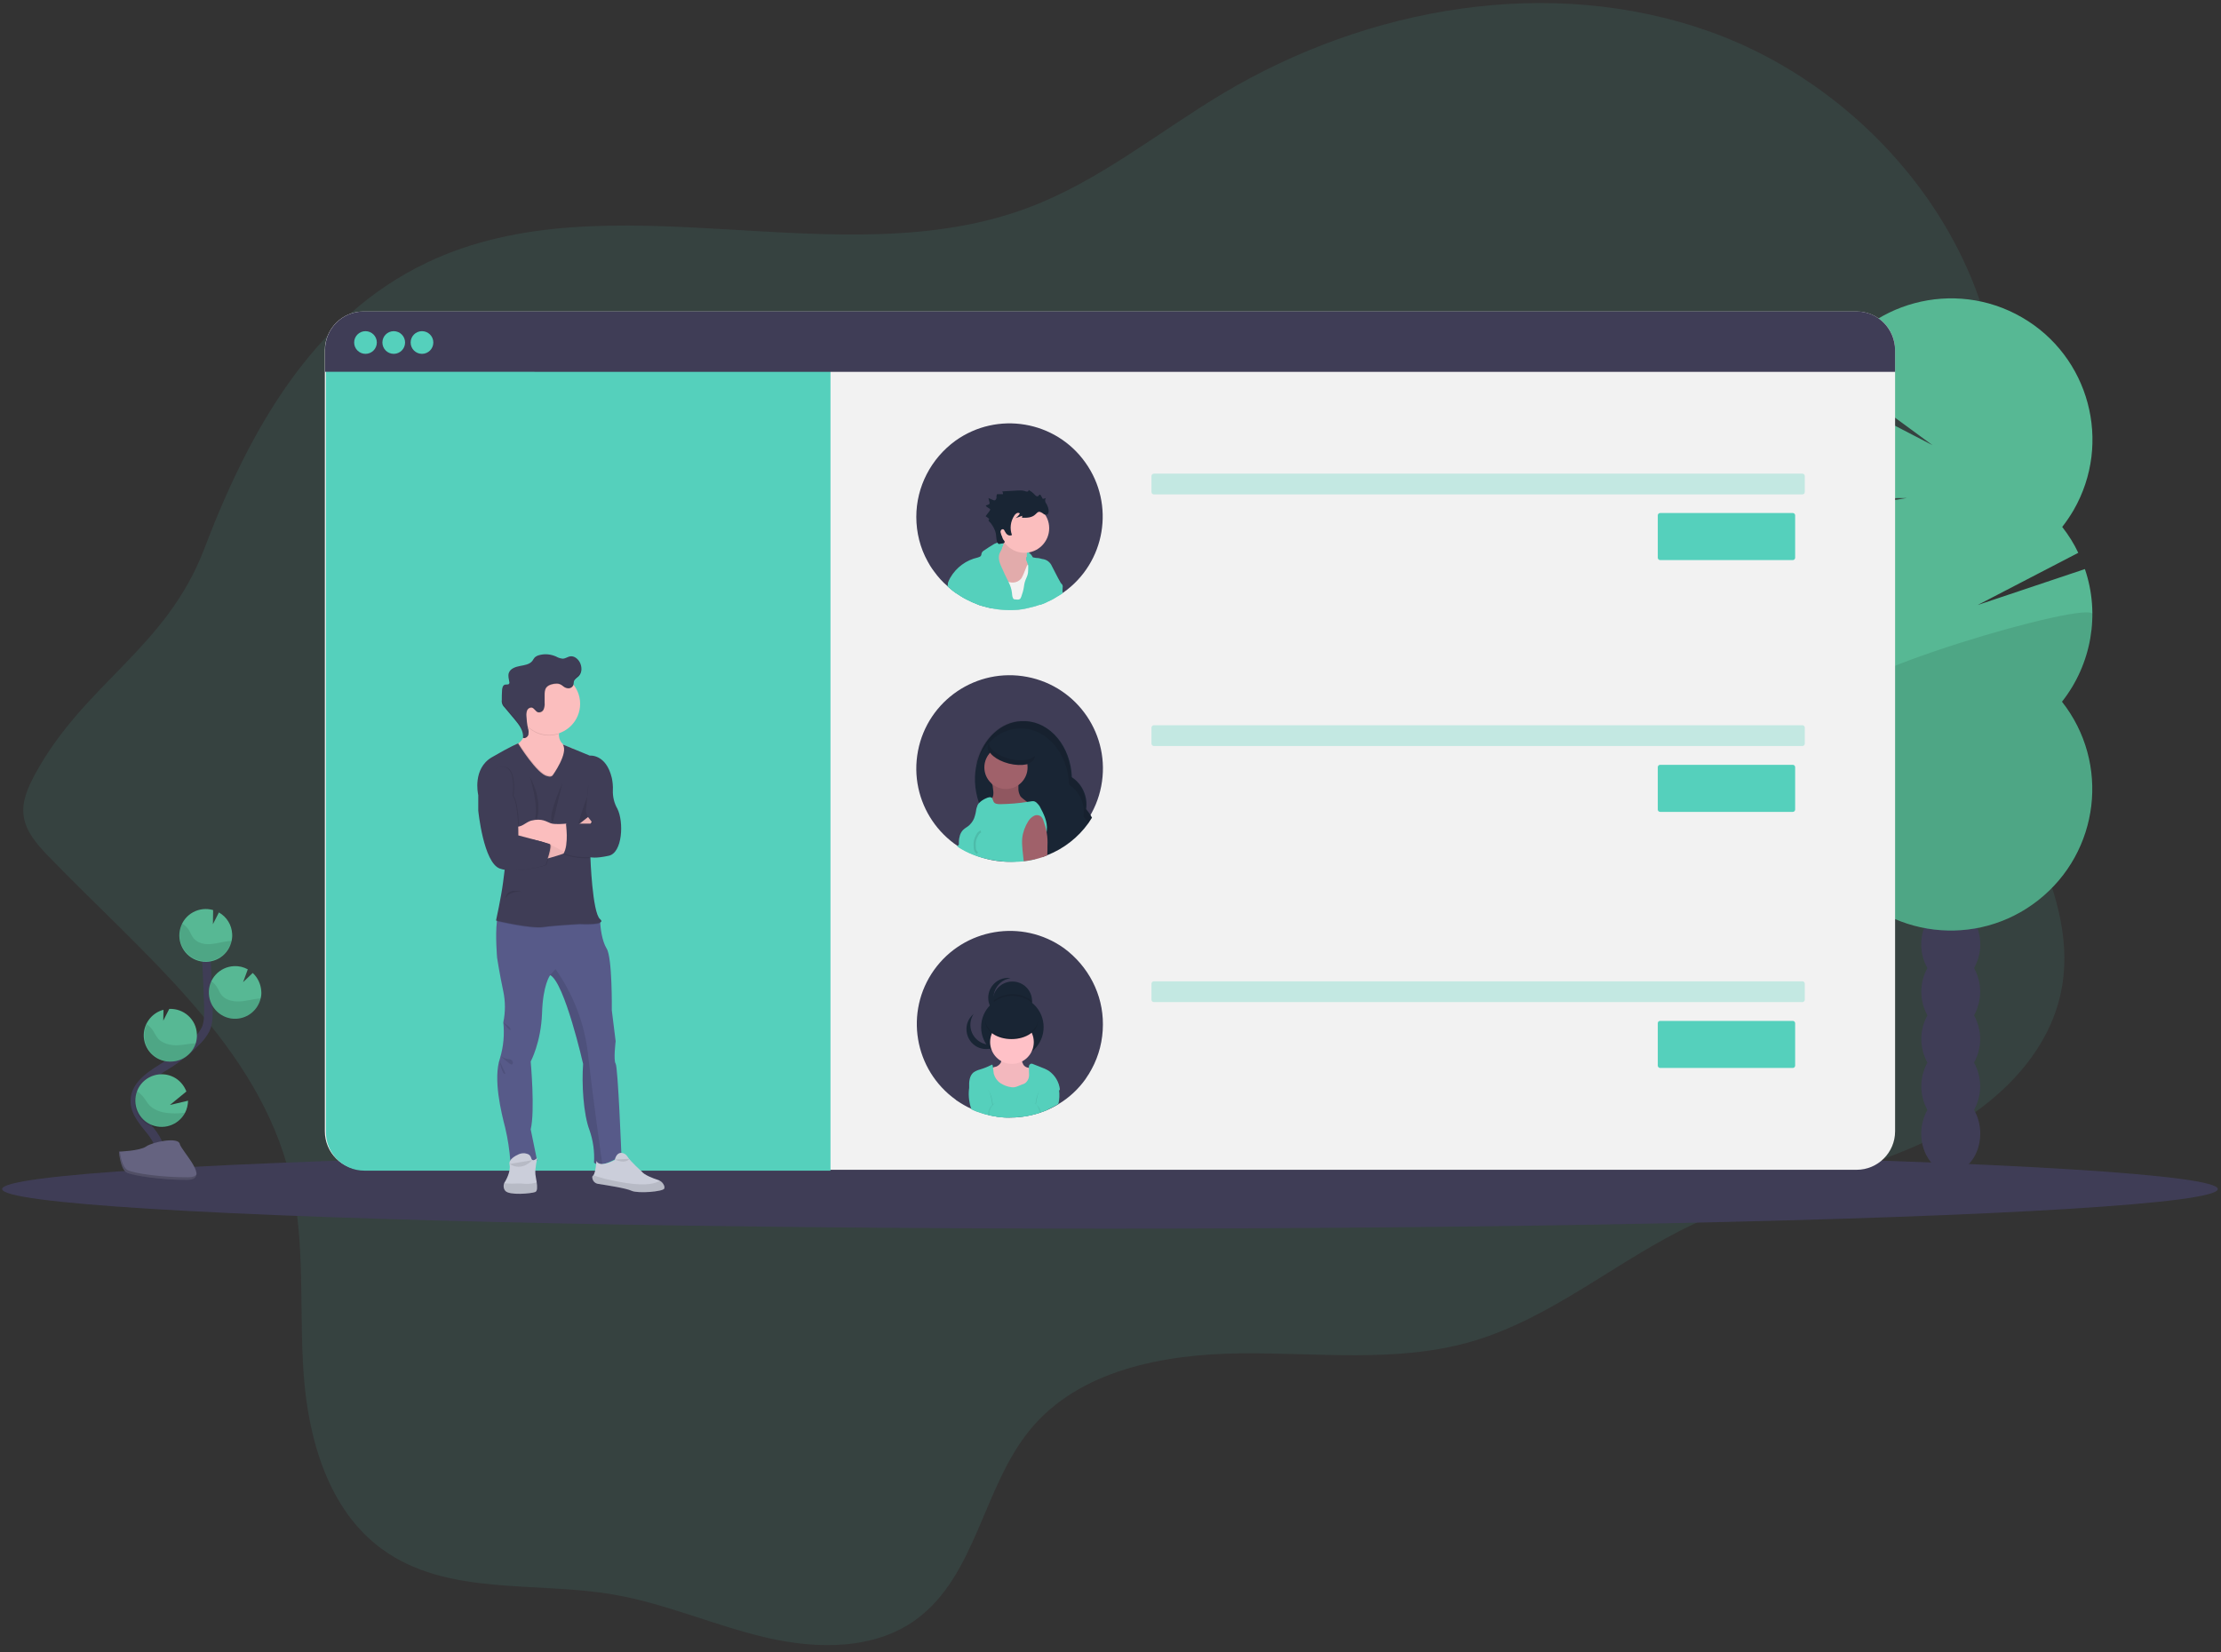 <?xml version="1.0" encoding="utf-8"?>
<!-- Generator: Adobe Illustrator 23.0.6, SVG Export Plug-In . SVG Version: 6.00 Build 0)  -->
<svg version="1.1" id="b9c085e1-b209-40d5-b9c5-2decca8817ec"
	 xmlns="http://www.w3.org/2000/svg" xmlns:xlink="http://www.w3.org/1999/xlink" x="0px" y="0px" viewBox="0 0 1037.9 772.3"
	 style="enable-background:new 0 0 1037.9 772.3;" xml:space="preserve">
<rect x="0" y="0" width="1037.9" height="772.3" fill="#333333" stroke="none"/>
<style type="text/css">
	.st0{opacity:0.1;fill:#55D0BC;enable-background:new    ;}
	.st1{fill:#3F3D56;}
	.st2{fill:#57B894;}
	.st3{opacity:0.1;enable-background:new    ;}
	.st4{fill:#F2F2F2;}
	.st5{fill:#55D0BC;}
	.st6{fill:none;stroke:#F2F2F2;stroke-width:2;stroke-miterlimit:10;}
	.st7{opacity:0.3;fill:#55D0BC;enable-background:new    ;}
	.st8{fill:#192534;}
	.st9{fill:#A0616A;}
	.st10{opacity:0.1;fill:none;stroke:#000000;stroke-miterlimit:10;enable-background:new    ;}
	.st11{fill:#FFC1C7;}
	.st12{opacity:5.000000e-02;enable-background:new    ;}
	.st13{fill:#FBBEBE;}
	.st14{fill:url(#SVGID_1_);}
	.st15{fill:#575A89;}
	.st16{fill:#CBCEDA;}
	.st17{opacity:0.1;}
	.st18{fill:none;stroke:#3F3D56;stroke-width:4;stroke-miterlimit:10;}
	.st19{fill:#656380;}
	.st20{opacity:0.2;enable-background:new    ;}
</style>
<path class="st0" d="M16.2,362.2c-3.2,6-6.2,12.7-5.1,19.5c1.1,7.2,6.3,13.1,11.4,18.4c44.2,45.8,98.5,88.8,113.2,150.5
	c7.2,29.9,4,61,6.2,91.7c2.2,30.6,11.6,63.5,36.5,81.7c30.4,22.3,71.8,15,108.6,21.4c24.1,4.2,46.9,14.4,70.8,20
	c23.9,5.6,50.7,5.9,70.3-8.4c28.2-20.5,31.2-62.1,53.5-89c22.8-27.5,61.9-35,97.9-35.4c36-0.4,72.9,4.5,107.4-5.3
	c38.1-10.8,68.8-38.3,104.5-55.1c32.6-15.3,68.8-21.5,101.9-35.7s64.5-40.1,70.4-75.8c7.6-46.7-29.8-89.1-38.5-135.9
	c-8.1-43.5,9.2-87.1,9.1-131.1c-0.2-79.3-60.6-152.4-135.5-179S639.1,3.4,571.8,43.5c-30.3,18.1-58.1,41.1-91.1,53.5
	c-88.5,33.4-195.6-14.8-280.9,25.6c-54.3,25.7-83.7,79.8-104.3,133.8C77.7,303.3,39.4,319.3,16.2,362.2z"/>
<title>online friends</title>
<ellipse class="st1" cx="518.7" cy="555.8" rx="517.7" ry="18.5"/>
<path class="st1" d="M922.5,452.5c1.9-3.4,2.9-7.2,2.9-11c0-10-6.2-18.1-13.8-18.1s-13.8,8.1-13.8,18.1c0,3.9,1,7.7,2.9,11
	c-3.8,6.9-3.8,15.2,0,22.1c-3.8,6.9-3.8,15.2,0,22.1c-3.8,6.9-3.8,15.2,0,22.1c-1.9,3.4-2.9,7.2-2.9,11c0,10,6.2,18.1,13.8,18.1
	s13.8-8.1,13.8-18.1c0-3.9-1-7.7-2.9-11c3.8-6.9,3.8-15.2,0-22.1c3.8-6.9,3.8-15.2,0-22.1C926.3,467.7,926.3,459.3,922.5,452.5z"/>
<ellipse class="st1" cx="911.5" cy="419.4" rx="13.8" ry="18.1"/>
<ellipse class="st1" cx="911.5" cy="397.3" rx="13.8" ry="18.1"/>
<path class="st2" d="M859.9,246.3c-1.9-2.4-3.6-4.9-5.1-7.6l36.2-5.9l-39.2,0.3c-7.6-16.5-8.1-35.5-1.3-52.3l52.6,27.3l-48.5-35.6
	c18.2-31.6,58.6-42.4,90.2-24.2s42.4,58.6,24.2,90.2c-1.6,2.7-3.4,5.4-5.3,7.8c2.9,3.7,5.5,7.8,7.5,12.1l-47,24.4l50.1-16.8
	c7.2,21.1,3.1,44.5-10.7,62c22.6,28.7,17.6,70.2-11.1,92.8c-28.7,22.6-70.2,17.6-92.8-11.1c-18.9-24-18.9-57.7,0-81.7
	C841.1,304,841.1,270.3,859.9,246.3L859.9,246.3z"/>
<path class="st3" d="M977.9,287.2c0,14.8-5,29.2-14.1,40.8c22.6,28.7,17.6,70.2-11.1,92.8c-28.7,22.6-70.2,17.6-92.8-11.1
	c-18.9-24-18.9-57.7,0-81.7C851.1,316.8,977.9,279.8,977.9,287.2z"/>
<path class="st4" d="M169.8,145.6h697.8c9.9,0,18,8,18,18v365.2c0,9.9-8,18-18,18H169.8c-9.9,0-18-8-18-18V163.6
	C151.9,153.6,159.9,145.6,169.8,145.6z"/>
<path class="st5" d="M152.3,165.4h235.8l0,0v381.8l0,0H170.3c-9.9,0-18-8-18-18l0,0V165.4L152.3,165.4z"/>
<path class="st1" d="M885.6,163.6v10.2H151.9v-10.2c0-9.9,8-18,18-18c0,0,0,0,0,0h697.8C877.5,145.6,885.5,153.6,885.6,163.6
	C885.6,163.6,885.6,163.6,885.6,163.6z"/>
<circle class="st5" cx="170.8" cy="160.1" r="5.3"/>
<circle class="st5" cx="184" cy="160.1" r="5.3"/>
<circle class="st5" cx="197.2" cy="160.1" r="5.3"/>
<path class="st6" d="M296.6,338.7"/>
<path class="st6" d="M284.3,337.8"/>
<path class="st7" d="M539.2,221.4h303.1c0.6,0,1.1,0.5,1.1,1.1v7.5c0,0.6-0.5,1.1-1.1,1.1H539.2c-0.6,0-1.1-0.5-1.1-1.1v-7.5
	C538.1,221.9,538.6,221.4,539.2,221.4z"/>
<path class="st5" d="M775.8,239.8h62c0.6,0,1.1,0.5,1.1,1.1v19.8c0,0.6-0.5,1.1-1.1,1.1h-62c-0.6,0-1.1-0.5-1.1-1.1v-19.8
	C774.7,240.3,775.2,239.8,775.8,239.8z"/>
<path class="st7" d="M539.2,339h303.1c0.6,0,1.1,0.5,1.1,1.1v7.5c0,0.6-0.5,1.1-1.1,1.1H539.2c-0.6,0-1.1-0.5-1.1-1.1v-7.5
	C538.1,339.5,538.6,339,539.2,339z"/>
<path class="st5" d="M775.8,357.5h62c0.6,0,1.1,0.5,1.1,1.1v19.8c0,0.6-0.5,1.1-1.1,1.1h-62c-0.6,0-1.1-0.5-1.1-1.1v-19.8
	C774.7,358,775.2,357.5,775.8,357.5z"/>
<path class="st7" d="M539.2,458.7h303.1c0.6,0,1.1,0.5,1.1,1.1v7.5c0,0.6-0.5,1.1-1.1,1.1H539.2c-0.6,0-1.1-0.5-1.1-1.1v-7.5
	C538.1,459.2,538.6,458.7,539.2,458.7z"/>
<path class="st5" d="M775.8,477.2h62c0.6,0,1.1,0.5,1.1,1.1v19.8c0,0.6-0.5,1.1-1.1,1.1h-62c-0.6,0-1.1-0.5-1.1-1.1v-19.8
	C774.7,477.6,775.2,477.2,775.8,477.2z"/>
<ellipse transform="matrix(0.189 -0.982 0.982 0.189 29.802 754.625)" class="st1" cx="471.8" cy="359.3" rx="43.6" ry="43.6"/>
<path class="st8" d="M510.3,382.2c0,0.1-0.1,0.2-0.2,0.3c-0.5,0.8-1,1.5-1.5,2.3c-4.8,6.7-11.5,11.9-19.1,14.9
	c-0.8,0.3-1.5,0.6-2.3,0.9c-0.7-0.6-1.4-1.2-2-1.9c-1.8-2.1-3-4.6-3.5-7.3c-1.2,0.2-2.3,0.3-3.5,0.3c-0.1,0-0.2,0-0.4,0
	c-9.1-0.2-16.8-6.8-20.3-16.3l-0.1-0.4c-2.1-6.2-2.4-12.8-0.7-19.1l0,0c0-0.2,0.1-0.4,0.2-0.6c3-10.2,10.8-17.7,20.2-18.2
	c0.3,0,0.6,0,0.9,0s0.5,0,0.7,0h0.4c11.8,0.4,21.3,11.9,21.8,26.2c4.9,3.2,7.5,9,6.7,14.9C508.5,379.3,509.5,380.7,510.3,382.2z"/>
<path class="st3" d="M510.1,382.5c-0.5,0.8-1,1.5-1.5,2.3c-0.6-1.1-1.4-2.2-2.3-3.1c0.1-0.7,0.2-1.5,0.2-2.2c0-5.1-2.6-9.9-6.9-12.7
	c-0.5-14.6-10.4-26.3-22.6-26.3c-8.7,0-16.2,5.9-20,14.6c-0.1,0.2-0.2,0.4-0.3,0.7l0,0c-0.3,0.8-0.6,1.5-0.9,2.3
	c0.3-1.6,0.7-3.2,1.3-4.7l0.1-0.1c3.4-9.3,11-16,19.8-16.4c0.3,0,0.6,0,0.9,0s0.5,0,0.7,0h0.4c11.7,0.7,21,12.1,21.4,26.2
	c4.9,3.2,7.6,9,6.7,14.9C508.4,379.4,509.4,380.9,510.1,382.5z"/>
<path class="st9" d="M464.2,370c0.1,0.9,0,1.8-0.3,2.6c-0.5,1.2-1.8,2.3-1.4,3.5c0.4,0.8,1.1,1.4,1.9,1.5c3.8,1.3,7.9,0.5,11.9,0.7
	c1.3,0.1,2.7,0.2,4,0.1c1.3,0,2.7-0.5,3.7-1.3c-2.1-1-4.1-2.2-5.9-3.7c-0.4-0.3-0.8-0.7-1.2-1.1c-0.7-1.2-1.1-2.6-1-4
	c0-1.4,0-2.8,0-4.2c-2.9,0-5.7,0-8.6,0c-0.9,0-3.7-0.2-4,0.8c-0.2,0.5,0.5,1.9,0.6,2.5C464,368.3,464.1,369.2,464.2,370z"/>
<path class="st3" d="M464.2,370c0.1,0.9,0,1.8-0.3,2.6c-0.5,1.2-1.8,2.3-1.4,3.5c0.4,0.8,1.1,1.4,1.9,1.5c3.8,1.3,7.9,0.5,11.9,0.7
	c1.3,0.1,2.7,0.2,4,0.1c1.3,0,2.7-0.5,3.7-1.3c-2.1-1-4.1-2.2-5.9-3.7c-0.4-0.3-0.8-0.7-1.2-1.1c-0.7-1.2-1.1-2.6-1-4
	c0-1.4,0-2.8,0-4.2c-2.9,0-5.7,0-8.6,0c-0.9,0-3.7-0.2-4,0.8c-0.2,0.5,0.5,1.9,0.6,2.5C464,368.3,464.1,369.2,464.2,370z"/>
<circle class="st9" cx="470.1" cy="358.7" r="10.1"/>
<path class="st5" d="M489.2,388c0,0.3-0.1,0.6-0.1,0.9c-0.3,1.6-0.8,3.2-1.4,4.8c-0.4,1.1-0.8,2.1-1.3,3.1c-0.4,0.7-0.9,1.3-1.3,2
	l-0.6,0.9c-0.4,0.6-0.7,1.3-0.9,2c-1.7,0.4-3.4,0.7-5.2,0.9c-1.7,0.2-3.4,0.3-5.1,0.3c-9.2,0-19.1-2.4-26.1-7.3c0,0,1-0.7,0.9-0.9
	c0-0.4,0-0.8,0-1.2c0-1,0.2-2.1,0.5-3.1c0.3-0.9,0.8-1.8,1.5-2.5c0.9-0.9,2.1-1.4,3-2.3c1.2-1.2,2.1-2.6,2.5-4.3l0,0
	c0.2-0.7,0.4-1.5,0.5-2.2c0.1-1,0.4-1.9,0.8-2.9c0.1-0.1,0.1-0.2,0.2-0.3c0.1-0.2,0.3-0.4,0.5-0.6c0.9-0.9,1.9-1.6,3.1-2.1
	c1-0.5,2.3-0.9,3-0.1v0.1c0.2,0.5,0.4,1,0.6,1.5c0.5,1.1,2,1.2,3.2,1.2c4.3-0.1,8.6-0.4,12.8-1.1l2.1-0.3c1.5-0.2,2.5,1.1,3.4,2.3
	C487.7,380.3,489.6,384.1,489.2,388z"/>
<path class="st10" d="M458.4,388.7c-0.9,0.2-1.5,1.2-1.9,2c-0.8,1.4-1.2,3.1-1,4.7c0,0.6,0,1.3,0.2,1.9c0.2,0.6,0.6,1.2,1.1,1.5"/>
<ellipse transform="matrix(0.248 -0.969 0.969 0.248 15.125 722.293)" class="st8" cx="472.6" cy="351.4" rx="5.6" ry="11.3"/>
<path class="st3" d="M471.8,354.7c-5.4-1.4-9.4-4.4-9.7-7.2c-0.2,0.3-0.4,0.7-0.5,1.1c-0.8,3,3.5,6.7,9.6,8.2s11.6,0.4,12.3-2.6
	c0.1-0.3,0.1-0.7,0.1-1C482,355.3,477.1,356,471.8,354.7z"/>
<path class="st9" d="M489.5,395.2c0,1.5,0,3.1-0.1,4.6c-0.8,0.3-1.5,0.6-2.3,0.9c-1.2,0.4-2.3,0.7-3.5,1c-1.7,0.4-3.4,0.7-5.2,0.9
	c-0.3-3.6-1-7.2-0.7-10.8l0,0c0.3-2.8,1.3-5.5,2.8-7.9c0.6-1,1.5-1.9,2.6-2.5c1.1-0.6,2.4-0.5,3.4,0.3c0.6,0.6,1,1.4,1.2,2.2
	c0.6,1.7,1.1,3.3,1.4,5.1c0,0.2,0.1,0.4,0.1,0.6C489.5,391.3,489.6,393.3,489.5,395.2z"/>
<path class="st1" d="M515.4,478.9c0,7.3-1.8,14.5-5.3,20.9c-0.4,0.7-0.8,1.4-1.2,2.1c0,0.1-0.1,0.2-0.2,0.3c-0.5,0.8-1,1.5-1.5,2.3
	c-3.3,4.6-7.6,8.6-12.4,11.5l-0.3,0.2c-1.6,1-3.3,1.8-5,2.6c-0.5,0.2-1,0.4-1.5,0.6c-0.5,0.2-1,0.4-1.4,0.5
	c-0.2,0.1-0.5,0.2-0.8,0.3l0,0c0,0-0.1,0-0.1,0c-0.5,0.2-1.1,0.4-1.6,0.5l-0.4,0.1c-0.5,0.1-1,0.3-1.5,0.4c-1.7,0.4-3.4,0.7-5.2,0.9
	l0,0c-1.7,0.2-3.4,0.3-5.1,0.3c-0.2,0-0.4,0-0.5,0c-2.4,0-4.7-0.2-7-0.7l-0.4-0.1c-0.4-0.1-0.9-0.2-1.3-0.3l0,0l-0.8-0.2
	c-0.9-0.2-1.7-0.4-2.6-0.7c-1.7-0.5-3.4-1.1-5-1.9l-0.2-0.1c-2.4-1.1-4.7-2.4-6.9-3.9c-0.2-0.1-0.4-0.2-0.5-0.4
	c-19.6-14-24.1-41.2-10.2-60.7c14-19.6,41.2-24.1,60.7-10.2C508.6,451.6,515.5,464.8,515.4,478.9L515.4,478.9z"/>
<path class="st8" d="M482.3,468.4c-0.2,5.1-4.5,9.1-9.6,8.8c-4.8-0.2-8.6-4-8.8-8.8c0-0.1,0-0.3,0-0.4c0-5.1,4.1-9.2,9.2-9.2
	c5.1,0,9.2,4.1,9.2,9.2C482.3,468.1,482.3,468.3,482.3,468.4z"/>
<path class="st3" d="M482.3,468.4c-0.2,5.1-4.5,9.1-9.6,8.8c-4.8-0.2-8.6-4-8.8-8.8c0-0.1,0-0.3,0-0.4c5.4-4.4,13.1-4.4,18.5,0
	C482.3,468.1,482.3,468.3,482.3,468.4z"/>
<circle class="st8" cx="473.1" cy="480.1" r="14.6"/>
<path class="st8" d="M464.3,466.4c0-4.6,3.4-8.5,8-9.2c-5.1-0.7-9.7,2.9-10.4,7.9c-0.7,5.1,2.9,9.7,7.9,10.4c0.8,0.1,1.7,0.1,2.5,0
	C467.7,474.9,464.3,471,464.3,466.4z"/>
<path class="st8" d="M456.6,486c-3.5-3.1-4.1-8.2-1.6-12.1c-0.3,0.3-0.6,0.6-0.9,0.9c-3.5,3.7-3.2,9.6,0.5,13.1
	c3.7,3.5,9.6,3.2,13.1-0.5c0.1-0.1,0.2-0.2,0.3-0.3c0.3-0.3,0.5-0.6,0.7-1C465.3,489.1,460.1,489.1,456.6,486z"/>
<path class="st11" d="M465.5,498.6c-0.8,0.1-1.5,0.4-2.2,0.8c-1.2,0.9-1.2,2.6-0.8,4.1c0.8,3.3,2.9,6.4,5.9,7.8c1.9,0.7,4,1,6,0.9
	c2.2,0,4.7-0.3,6.1-2c0.6-0.9,1-2,1.2-3c0.7-2.6,1.4-5.4,1.1-8.1c-1.3,0.1-2.8,0.2-3.9-0.7c-1.1-0.8-1.3-2.5-1.8-3.8
	c-0.1-0.2-0.2-0.4-0.3-0.5c-0.2-0.1-0.4-0.1-0.6-0.1c-1.4,0.1-2.8,0-4.2-0.2c-0.9-0.1-3-1-3.7-0.3c-0.5,0.6-0.2,2.2-0.5,3
	C467.4,497.4,466.5,498.2,465.5,498.6z"/>
<path class="st12" d="M465.5,498.6c-0.8,0.1-1.5,0.4-2.2,0.8c-1.2,0.9-1.2,2.6-0.8,4.1c0.8,3.3,2.9,6.4,5.9,7.8c1.9,0.7,4,1,6,0.9
	c2.2,0,4.7-0.3,6.1-2c0.6-0.9,1-2,1.2-3c0.7-2.6,1.4-5.4,1.1-8.1c-1.3,0.1-2.8,0.2-3.9-0.7c-1.1-0.8-1.3-2.5-1.8-3.8
	c-0.1-0.2-0.2-0.4-0.3-0.5c-0.2-0.1-0.4-0.1-0.6-0.1c-1.4,0.1-2.8,0-4.2-0.2c-0.9-0.1-3-1-3.7-0.3c-0.5,0.6-0.2,2.2-0.5,3
	C467.4,497.4,466.5,498.2,465.5,498.6z"/>
<circle class="st11" cx="472.9" cy="487.1" r="10.2"/>
<path class="st5" d="M495.3,509.2c-0.1,0.1-0.1,0.2-0.2,0.3l-0.4,0.6c-2.2,2.6-3.9,5.5-5.2,8.7c-0.5,0.2-1,0.4-1.5,0.6
	c-0.5,0.2-1,0.4-1.4,0.5c-0.2,0.1-0.5,0.2-0.8,0.3l0,0c0,0-0.1,0-0.1,0c-0.5,0.2-1.1,0.4-1.6,0.5l-0.4,0.1c-0.5,0.1-1,0.3-1.5,0.4
	c-1.7,0.4-3.4,0.7-5.2,0.9l0,0c-1.7,0.2-3.4,0.3-5.1,0.3c-0.2,0-0.4,0-0.5,0c-2.4,0-4.7-0.2-7-0.7l-0.4-0.1
	c-0.4-0.1-0.9-0.2-1.3-0.3l0,0l-0.8-0.2c-0.9-0.2-1.7-0.4-2.6-0.7c0.2-1.5,0.9-2.8,1.9-4c-2-2.4-5.2-3.3-7.3-5.5
	c-0.2-0.2-0.4-0.4-0.5-0.7c-0.1-0.2-0.2-0.3-0.3-0.5c-0.1-0.1-0.1-0.3-0.1-0.5c-0.1-0.3-0.1-0.7-0.1-1c-0.1-2.5,0.1-5.3,2-6.9
	c1-0.7,2-1.1,3.1-1.4c2-0.6,3.9-1.4,5.7-2.3c0.2,0.4,0.3,0.8,0.3,1.2c0.2,1,0.2,2.1,0.4,3.1c0.5,1.8,1.6,3.4,3.1,4.4
	c1.6,1,3.3,1.7,5.2,1.9c1.8,0.3,3.3-0.7,5-1.3c0.8-0.2,1.5-0.6,2-1.2c0.8-0.9,1.2-2,1.2-3.2c0-1.2-0.1-2.3-0.1-3.5
	c0-0.1,0-0.2,0-0.4c0-0.6,0.4-1.2,1-1.4c0.3,0,0.7,0,1,0.2l3.3,1.3c1.4,0.5,2.8,1.1,4.1,1.9C493.1,502.7,494.9,505.8,495.3,509.2z"
	/>
<path class="st3" d="M464.2,521.8l-0.4-0.1c-0.4-0.1-0.9-0.2-1.3-0.3l0,0l-0.8-0.2c-0.9-0.2-1.7-0.4-2.6-0.7c-1.7-0.5-3.4-1.1-5-1.9
	c-0.8-2.7-1.1-5.5-0.9-8.3c0.1-1.2,0.4-2.4,0.7-3.5c1.8,1.8,5,0.8,7.1,2.2c0.6,0.4,1,0.9,1.4,1.5c0.6,1.1,1,2.3,1.2,3.6
	c0.1,0.7,0.3,1.4,0.4,2.1c0,0.1,0,0.2,0,0.3c0,0.1,0,0.2,0,0.3c0.1,0.5,0.1,1,0.2,1.5C464.2,519.6,464.2,520.7,464.2,521.8z"/>
<path class="st5" d="M463.8,521.7c-0.4-0.1-0.9-0.2-1.3-0.3l0,0l-0.8-0.2c-0.9-0.2-1.7-0.4-2.6-0.7c-1.7-0.5-3.4-1.1-5-1.9l-0.2-0.1
	c-1-3-1.4-6.1-1.1-9.2c0.1-1.1,0.4-2.2,0.7-3.3c1.8,1.8,5,0.8,7.1,2.2c0.8,0.6,1.4,1.4,1.8,2.3c0.3,0.9,0.6,1.8,0.8,2.8
	c0.2,1,0.4,2.1,0.5,3.1c0,0.1,0,0.3,0,0.4c0,0.1,0,0.2,0,0.3s0,0.2,0,0.4C463.8,519,463.8,520.4,463.8,521.7z"/>
<path class="st3" d="M494.4,516.2c-1.6,1-3.3,1.8-5,2.6c-0.5,0.2-1,0.4-1.5,0.6c-0.5,0.2-1,0.4-1.4,0.5c-0.2,0.1-0.5,0.2-0.8,0.3
	l0,0c0,0-0.1,0-0.1,0c-0.5,0.2-1.1,0.4-1.6,0.5l-0.4,0.1c0-0.8,0-1.6,0.1-2.4c0.1-0.6,0.1-1.2,0.2-1.9c0-0.1,0-0.2,0-0.3
	c0-0.1,0-0.1,0-0.2c0.1-0.6,0.2-1.2,0.3-1.8c0.2-1.3,0.6-2.5,1.2-3.6c0.3-0.6,0.8-1.1,1.4-1.5c2.1-1.4,5.3-0.4,7-2.2
	c0.3,1,0.6,2.1,0.7,3.1C494.8,512.1,494.7,514.2,494.4,516.2z"/>
<path class="st5" d="M494.6,516l-0.3,0.2c-1.6,1-3.3,1.8-5,2.6c-0.5,0.2-1,0.4-1.5,0.6c-0.5,0.2-1,0.4-1.4,0.5
	c-0.2,0.1-0.5,0.2-0.8,0.3l0,0c0,0-0.1,0-0.1,0c-0.5,0.2-1.1,0.4-1.6,0.5c0-1,0-2.1,0.1-3.1c0-0.3,0-0.5,0.1-0.8c0-0.1,0-0.2,0-0.4
	s0-0.2,0-0.3c0.1-1,0.3-1.9,0.5-2.8c0.2-1,0.4-1.9,0.8-2.8c0.3-0.9,1-1.7,1.8-2.3c2.1-1.4,5.3-0.4,7-2.2c0.4,1.1,0.6,2.3,0.7,3.4
	C495.2,511.7,495.1,513.9,494.6,516z"/>
<ellipse class="st8" cx="472.7" cy="477.5" rx="12.2" ry="8.2"/>
<path class="st12" d="M462.5,520.2c0,0.2,0,0.4,0,0.6c0,0.2,0,0.4,0,0.6c0,0,0,0,0,0.1l0,0l-0.8-0.2c0-0.2,0-0.3,0-0.5
	c0-1.7,0.7-3.2,2-4.3c0.1-0.1,0.2-0.2,0.3-0.2c0.5-0.4,1-0.7,1.6-0.9c0.5-0.2,1.1-0.3,1.7-0.3c0.1,0,0.2,0,0.2,0c0.1,0,0.3,0,0.4,0
	h-0.3c-1.3,0.1-2.6,0.8-3.5,1.8c-0.1,0.1-0.2,0.2-0.3,0.3C463,518.1,462.6,519.1,462.5,520.2z"/>
<path class="st5" d="M471.5,520.8c0,0.6-0.1,1.1-0.2,1.6c-2.4,0-4.7-0.2-7-0.7l-0.4-0.1c-0.4-0.1-0.9-0.2-1.3-0.3l0,0v-0.1
	c0-0.2,0-0.4,0-0.6s0-0.4,0-0.6c0.1-1.2,0.5-2.3,1.2-3.3c0.1-0.1,0.2-0.2,0.3-0.3c0.4-0.5,0.9-0.9,1.5-1.2c0.5-0.2,1-0.3,1.5-0.3
	c0.1,0,0.1,0,0.2,0c0.1,0,0.2,0,0.4,0C469.7,515.5,471.5,517.9,471.5,520.8z"/>
<path class="st12" d="M486.5,519.9c-0.2,0.1-0.5,0.2-0.8,0.3l0,0c-0.1-1.3-0.7-2.4-1.6-3.3l-0.3-0.3c-0.9-0.8-2-1.3-3.1-1.4h-0.3
	c0.1,0,0.3,0,0.4,0c0.1,0,0.2,0,0.2,0c0.6,0,1.1,0.1,1.7,0.3c0.4,0.1,0.8,0.3,1.2,0.6c0.1,0.1,0.2,0.1,0.3,0.2
	C485.5,517.1,486.3,518.4,486.5,519.9z"/>
<path class="st5" d="M485.7,520.2L485.7,520.2C485.7,520.2,485.7,520.2,485.7,520.2c-0.6,0.2-1.2,0.4-1.7,0.5l-0.4,0.1
	c-0.5,0.1-1,0.3-1.5,0.4c-1.7,0.4-3.4,0.7-5.2,0.9l0,0c-0.1-0.4-0.1-0.9-0.1-1.3c0-2.9,1.8-5.3,4-5.7c0.1,0,0.2,0,0.4,0
	c0.1,0,0.1,0,0.2,0c0.5,0,1,0.1,1.5,0.3c0.4,0.2,0.8,0.5,1.2,0.8c0.1,0.1,0.2,0.2,0.3,0.2C485.1,517.5,485.6,518.8,485.7,520.2z"/>
<path class="st3" d="M472.7,484.9c-6.6,0-11.9-3.4-12.2-7.8c0,0.1,0,0.3,0,0.4c0,4.5,5.5,8.2,12.3,8.2s12.2-3.7,12.2-8.2
	c0-0.1,0-0.3,0-0.4C484.6,481.5,479.3,484.9,472.7,484.9z"/>
<path class="st1" d="M428.2,241.6c0,7.3,1.8,14.5,5.3,20.8c0.4,0.7,0.8,1.4,1.2,2.1c0.1,0.1,0.1,0.2,0.2,0.3c0.5,0.8,1,1.5,1.6,2.3
	c1.8,2.5,3.9,4.9,6.3,6.9c0.4,0.4,0.9,0.8,1.4,1.2c1.5,1.3,3.1,2.4,4.8,3.4l0.3,0.2c1.6,1,3.3,1.8,5,2.6l1.5,0.6
	c0.5,0.2,0.9,0.4,1.4,0.6c0.2,0.1,0.5,0.2,0.8,0.3l0,0l0,0h0.1c0.5,0.2,1.1,0.4,1.6,0.5l0.4,0.1c0.5,0.1,1,0.3,1.5,0.4
	c0.7,0.2,1.3,0.3,2,0.4c1,0.2,2.1,0.4,3.1,0.5l0,0c1.7,0.2,3.4,0.3,5.1,0.3h0.5c2.4,0,4.7-0.2,7-0.7c0.1,0,0.3,0,0.4-0.1
	c0.4-0.1,0.9-0.2,1.3-0.3l0,0c0.3-0.1,0.5-0.1,0.8-0.2c0.9-0.2,1.8-0.4,2.6-0.7c0.5-0.2,1-0.3,1.5-0.5c1-0.4,2.1-0.7,3-1.2
	c0.2-0.1,0.3-0.1,0.4-0.2l0.2-0.1c1.3-0.6,2.6-1.2,3.8-2c1-0.6,2.1-1.2,3.1-1.9h0.1c0.2-0.1,0.3-0.2,0.5-0.3
	c19.6-13.9,24.2-41.1,10.2-60.7c-13.9-19.6-41.1-24.2-60.7-10.2C435.1,214.3,428.2,227.5,428.2,241.6z"/>
<path class="st5" d="M481.5,258.9c0.6,0.6,1.1,1.3,1.3,2.2c-1.3,0.3-2.6-0.3-3.7-0.9c-3.7-1.7-7.5-3-11.5-3.7
	c-0.3,0-0.6-0.1-0.9-0.3c-0.4-0.6-0.4-1.3,0.1-1.8c0.4-0.5,1.3-0.4,1.9-0.4C473.4,253.6,478.1,255.4,481.5,258.9L481.5,258.9z"/>
<path class="st13" d="M468.6,255.4c-0.5,1.3-1.6,2.4-2.9,2.9c-0.7,0.3-1.5,0.3-2.2,0.5c-0.7,0.2-1.4,0.7-1.7,1.3
	c-0.1,0.3-0.1,0.6-0.1,1c-0.1,3-0.2,6.2,1,9c1,2.4,3,4.3,4.9,6.1c2.2,2.1,4.6,4.3,7.5,5.2c1.7,0.6,3.7,0.6,5.1-0.5
	c0.6-0.5,1-1,1.4-1.7c1-1.3,1.8-2.7,2.5-4.2c1.2-3.1,0.8-6.6,0.4-9.9c0-0.2-0.1-0.4-0.2-0.5c-0.2-0.1-0.4-0.2-0.6-0.1
	c-1.5,0.2-3-0.7-3.7-2.1c-0.2-0.6-0.3-1.3-0.2-1.9l0.1-3.8c0-0.4,0-0.8-0.1-1.2c-0.3-0.6-0.9-1.1-1.6-1.4c-2.1-1-4.2-1.9-6.4-2.5
	c-1-0.3-1.7-0.8-2.1,0.3C469.1,253,469.1,254.3,468.6,255.4z"/>
<path class="st3" d="M468.6,255.4c-0.5,1.3-1.6,2.4-2.9,2.9c-0.7,0.3-1.5,0.3-2.2,0.5c-0.7,0.2-1.4,0.7-1.7,1.3
	c-0.1,0.3-0.1,0.6-0.1,1c-0.1,3-0.2,6.2,1,9c1,2.4,3,4.3,4.9,6.1c2.2,2.1,4.6,4.3,7.5,5.2c1.7,0.6,3.7,0.6,5.1-0.5
	c0.6-0.5,1-1,1.4-1.7c1-1.3,1.8-2.7,2.5-4.2c1.2-3.1,0.8-6.6,0.4-9.9c0-0.2-0.1-0.4-0.2-0.5c-0.2-0.1-0.4-0.2-0.6-0.1
	c-1.5,0.2-3-0.7-3.7-2.1c-0.2-0.6-0.3-1.3-0.2-1.9l0.1-3.8c0-0.4,0-0.8-0.1-1.2c-0.3-0.6-0.9-1.1-1.6-1.4c-2.1-1-4.2-1.9-6.4-2.5
	c-1-0.3-1.7-0.8-2.1,0.3C469.1,253,469.1,254.3,468.6,255.4z"/>
<circle class="st13" cx="478.8" cy="246.9" r="11.5"/>
<path class="st4" d="M463.5,284.4c1,0.2,2.1,0.4,3.1,0.5l0,0c1.7,0.2,3.4,0.3,5.1,0.3h0.5c2.4,0,4.7-0.2,7-0.7c0.1,0,0.3,0,0.4-0.1
	c0.4-0.1,0.9-0.2,1.3-0.3l0,0c0.3-0.1,0.5-0.1,0.8-0.2c0.9-0.2,1.8-0.4,2.6-0.7c0.5-0.2,1-0.3,1.5-0.5c1-0.4,2.1-0.7,3-1.2
	c-0.3-0.8-0.5-1.6-0.6-2.4c-0.3-1.7-0.4-3.5-0.3-5.2c0-1.4,0.1-2.8,0-4.2c0-1.1-0.1-2.3-0.5-3.3c-0.4-1.1-1.1-2-2.1-2.5
	c-1.3-0.6-3.3-0.9-4.6-0.2c-0.1,0.1-0.3,0.2-0.4,0.3c-0.3,0.2-0.5,0.5-0.6,0.9c-0.4,1.1-0.9,2.1-1.3,3.2c-0.3,0.7-0.6,1.4-1,2.1
	c-1.3,1.8-3.6,2.5-5.7,1.9c-0.1,0-0.3-0.1-0.4-0.1c-1.8-0.7-3.4-2.3-5.2-1.8c-1,0.3-1.9,1-2.3,2c0,0.1,0,0.1-0.1,0.2
	c-0.4,0.9-0.6,1.9-0.6,2.9C463,278.2,463.1,281.3,463.5,284.4z"/>
<path class="st5" d="M442.8,274.1c0.4,0.4,0.9,0.8,1.4,1.2c1.5,1.3,3.1,2.4,4.8,3.4l0.3,0.2c1.6,1,3.3,1.8,5,2.6l1.5,0.6
	c0.5,0.2,0.9,0.4,1.4,0.6c0.2,0.1,0.5,0.2,0.8,0.3l0,0l0,0h0.1c0.5,0.2,1.1,0.4,1.6,0.5l0.4,0.1c0.5,0.1,1,0.3,1.5,0.4
	c0.7,0.2,1.3,0.3,2,0.4c1,0.2,2.1,0.4,3.1,0.5l0,0c1.7,0.2,3.4,0.3,5.1,0.3h0.5c2.4,0,4.7-0.2,7-0.7c0.1,0,0.3,0,0.4-0.1
	c0.4-0.1,0.9-0.2,1.3-0.3l0,0c0.3-0.1,0.5-0.1,0.8-0.2c0.9-0.2,1.8-0.4,2.6-0.7c0.5-0.2,1-0.3,1.5-0.5c1-0.4,2.1-0.7,3-1.2
	c0.2-0.1,0.3-0.1,0.4-0.2l0.2-0.1c1.3-0.6,2.6-1.2,3.8-2c0.9-2.3,1.6-4.7,2.2-7c0,0,0-0.1,0-0.1c-1.4-2.4-2.6-5-3.9-7.4
	c-0.8-1.9-2.5-3.2-4.5-3.4c-1-0.3-1.9-0.5-2.9-0.5c-0.6-0.1-1.1-0.2-1.7-0.3c-1.1-0.3-2.4-0.5-2.8,0l0,0c0,0-0.1,0.1-0.1,0.1
	c-0.2,0.6-0.1,1.2,0.2,1.8c0.2,0.6,0.4,1.1,0.6,1.6c0.1,0.2,0.1,0.5,0.1,0.7c0,1,0,2.1-0.1,3.1c-0.2,1.5-1.1,2.8-1.5,4.3
	c-0.2,0.7-0.3,1.4-0.4,2.1c-0.2,1.6-0.7,3.1-1.2,4.6c-0.1,0.3-0.3,0.6-0.4,0.9c-0.7,0.9-1.9,0.5-3.1,0.4c-0.8-0.7-0.8-2-0.9-3
	c-0.2-1.8-0.8-3.5-1.6-5.1l-0.3-0.6c-0.9-1.8-1.8-3.6-2.6-5.5c-1.1-2.3-2.2-4.9-1.3-7.2c0.3-0.7,0.7-1.3,1-2c0-0.1,0.1-0.2,0.1-0.3
	c0.1-0.3,0.1-0.5,0.1-0.8c0.1-0.5-0.1-1-0.4-1.4c0-0.1-0.1-0.1-0.2-0.2c0,0-0.1-0.1-0.1-0.1c-0.6-0.3-1.3-0.4-1.9-0.1
	c-0.3,0.1-0.7,0.3-1,0.4c-1.7,1-3.4,2.1-5,3.2c-0.5,0.3-0.8,0.7-1,1.2c0,0.3-0.1,0.7-0.2,1c-0.2,0.6-1,0.8-1.6,1
	c-5.4,1.2-10,4.6-12.8,9.4c-0.5,0.8-0.8,1.6-1.1,2.4C443,272.9,442.9,273.5,442.8,274.1z"/>
<path class="st8" d="M483.9,240.4c-1.6,1.6-4,1.7-6.3,1.6l0.1-0.9l-3.1,1.1c0.8-0.6,1.5-1.3,2-2.2c-0.4-0.3-1-0.4-1.5-0.1
	c-0.5,0.3-0.9,0.7-1.1,1.1c-1.8,2.7-2.2,6.1-1.1,9.1c-0.6,0.3-1.4,0.3-2-0.1c-0.6-0.4-1-1-1.3-1.6c-0.2-0.4-0.4-0.9-0.8-1
	c-0.4-0.1-0.8,0.1-1,0.4c-0.2,0.3-0.3,0.7-0.2,1.1c0.1,0.9,0.7,1.8,0.9,2.6c0.2,0.9,1.5,1.6,0.8,2.2c-0.8,0.3-1.6,0.5-2.5,0.6
	c-0.3-0.1-0.6-0.4-0.7-0.7c-0.7-1.5-0.4-3.3-0.9-4.9c-0.4-1.3-1-2.5-1.8-3.6c-0.2-0.3-0.4-0.6-0.7-0.9c-0.3-0.2-0.5-0.5-0.7-0.8
	c-0.1-0.3,0.1-0.8,0.4-0.7c-0.5-0.5-1.1-1-1.8-1.4c0.6-0.8,1.2-1.6,1.8-2.4c0.2-0.3,0.4-0.6,0.3-0.9c-0.1-0.1-0.2-0.3-0.4-0.3
	l-1.6-1.1c0-0.7,1.5-0.5,1.7-1.2c0.1-0.2,0.1-0.4,0-0.6l-0.5-2l2.1,0.9c0.2,0.1,0.5,0.2,0.8,0.2c0.5-0.1,0.8-0.7,0.9-1.3
	c-0.1-0.6,0-1.1,0.2-1.6c0.9,0,1.9,0,2.8,0c0.1-0.5-0.1-0.9-0.3-1.3l6.9-0.4c1.2-0.1,2.4-0.1,3.5,0.2c0.4,0.2,0.8,0.3,1.2,0.3
	c0.4,0,0.8-0.4,0.7-0.8c1,0.6,2,1.3,2.8,2.2c0.2,0.3,0.5,0.5,0.8,0.7c0.3,0.2,0.7,0.1,1-0.1c0.2-0.2,0.3-0.6,0.6-0.6
	c0.3,0,0.3,0.1,0.4,0.3c0.4,0.5,0.7,1.1,1,1.7c0.5-0.1,1-0.2,1.5-0.4c-0.4,0.5-0.5,1.2-0.3,1.8c0.2,0.6,0.7,1.1,0.9,1.7
	c0.3,0.6,0.5,1.3,0.6,1.9c0.1,0.8,0.1,1.9-0.6,2.3c-0.7,0.2-1.5,0.1-2-0.5C485.5,238.8,485.2,239.1,483.9,240.4z"/>
<path class="st5" d="M444.2,275.3c1.5,1.3,3.1,2.4,4.8,3.4l0.3,0.2c1.6,1,3.3,1.8,5,2.6l1.5,0.6c0.5,0.2,0.9,0.4,1.4,0.6
	c0.2,0.1,0.5,0.2,0.8,0.3l0,0l0,0c-0.3-0.9-0.5-1.8-0.8-2.6c-0.7-2.4-2-4.5-3.8-6.2c-1.5-1.5-3.9-3.7-6.2-2.4
	c-0.7,0.5-1.3,1-1.8,1.7c-0.4,0.5-0.8,1-1.1,1.6C444.3,275,444.2,275.1,444.2,275.3z"/>
<path class="st5" d="M486,282.8c1-0.4,2.1-0.7,3-1.2c0.2-0.1,0.3-0.1,0.4-0.2l0.2-0.1c1.3-0.6,2.6-1.2,3.8-2c1-0.6,2.1-1.2,3.1-1.9
	h0.1c-0.1-1-0.1-2,0-2.9c0.1-0.3,0-0.7-0.1-1c-0.1-0.3-0.3-0.5-0.5-0.7c-0.1-0.1-0.2-0.3-0.4-0.4c-1-1.1-1.8-2.3-3.5-2.1
	c-1.7,0.2-3.2,1.7-3.9,3.3c-0.1,0.2-0.1,0.3-0.2,0.5c-0.5,1.5-0.9,3.1-1.1,4.7c-0.2,1-0.5,1.9-0.7,2.9
	C486.2,282,486.1,282.4,486,282.8z"/>
<linearGradient id="SVGID_1_" gradientUnits="userSpaceOnUse" x1="-390.041" y1="-249.059" x2="-390.041" y2="-248.847" gradientTransform="matrix(-1 0 0 -1 -102.514 293.121)">
	<stop  offset="0" style="stop-color:#808080;stop-opacity:0.25"/>
	<stop  offset="0.54" style="stop-color:#808080;stop-opacity:0.12"/>
	<stop  offset="1" style="stop-color:#808080;stop-opacity:0.1"/>
</linearGradient>
<path class="st14" d="M287.7,542L287.7,542l-0.4,0.2L287.7,542z"/>
<path class="st15" d="M233.7,494.5c-3.4,9.8,0.6,25.7,2.4,32.7c1.2,5.1,2,10.3,2.4,15.6c4.1,0.7,8.4,0.6,12.5-0.3l-3-14.6
	c2.1-8.6,0-31.7,0-31.7s4.8-8.9,5.3-22.5c0.4-13.4,3.7-17.7,3.8-17.9l0,0c6.8,3.5,15.4,41.5,15.4,41.5c-0.7,9.2,0.1,23.4,3,31
	c1.7,4.9,2.4,10,2.1,15.2c1.1,0.8,2.5,1.1,3.9,0.7c4-0.7,8.9-4.1,8.9-4.1s-1.6-41.3-2.7-42.9s0-10.5,0-10.5l-1.8-14.5
	c0,0,0.3-24.5-2.4-28.8c-2.3-3.7-2.9-10.1-3-11.8c0-0.3,0-0.4,0-0.4l-4.1-4.9c0,0-39.7-3-42.7,0c-0.7,0.7-1.2,2.4-1.5,4.5
	c-0.8,6.4,0.1,16.9,0.1,16.9s1.2,7.8,2.9,15.7c1,4.8,1,9.7,0,14.5C235.8,483.5,235.3,489.1,233.7,494.5z"/>
<path class="st16" d="M236.1,556.6c1.8,2.3,12.2,1.3,14,0.6c1.1-0.4,1-2.5,0.7-4.6c-0.2-1.3-0.5-2.7-0.6-3.7
	c-0.3-2.6,0.9-7.7,0.9-7.7s-2.3,2.5-2.9,0c-0.3-1-1-1.7-2-1.9c-1.2-0.4-2.5-0.3-3.7,0.2c-1.8,0.8-4.9,2.5-4.4,4.8
	c0.8,3.3-2,7.9-2,7.9C235.1,553.5,235.1,555.4,236.1,556.6L236.1,556.6z"/>
<path class="st3" d="M236.1,556.6c1.8,2.3,12.2,1.3,14,0.6c1.1-0.4,1-2.5,0.7-4.6c-1.1,0.5-3,1-6.2,0.7c-0.7-0.1-1.5-0.1-2.2-0.1
	c-2.3,0.1-4.5,0.1-6.8-0.1C235.1,554.3,235.3,555.6,236.1,556.6z"/>
<path class="st3" d="M272.5,497.3c-0.7,9.2,0.1,23.4,3,31c1.7,4.9,2.4,10,2.1,15.2c1.1,0.8,2.5,1.1,3.9,0.7
	c-0.9-6-4.5-31.7-6.8-52.1c-1.7-14.1-6.9-27.5-15.1-39.1l-2.5,2.7C263.8,459.3,272.5,497.3,272.5,497.3z"/>
<path class="st13" d="M240.4,348.3l1.8,8.5l8.5,14.2l10.5-4.5c0,0,14.2-14.9,5.3-17c-1.1-0.2-2.1-0.7-3-1.3
	c-1.6-1.2-2.4-3.1-2.3-5.1c0.1-2.1,0.6-4.2,1.5-6.1l-18.3-5.7c0.7,2.4,1.2,4.9,1.3,7.4c0.1,5-1.7,7.4-3.2,8.6
	C241.7,347.8,241.1,348.1,240.4,348.3z"/>
<path class="st3" d="M244.2,331.3c0.7,2.4,1.2,4.9,1.3,7.4c0.3,0.4,0.7,0.8,1.1,1.1c2.7,2.6,6.2,4,9.9,4c1.5,0,3-0.2,4.5-0.7
	c0.1-2.1,0.6-4.2,1.5-6.1L244.2,331.3z"/>
<path class="st13" d="M242.1,329c0,8,6.5,14.5,14.5,14.5c8,0,14.5-6.5,14.5-14.5s-6.5-14.5-14.5-14.5c0,0,0,0,0,0
	c-7.9,0-14.4,6.4-14.4,14.3C242.1,328.9,242.1,328.9,242.1,329z"/>
<path class="st3" d="M240.4,348.3l1.8,8.5l8.5,14.2l10.5-4.5c0,0,14.2-14.9,5.3-17c-1.1-0.2-2.1-0.7-3-1.3c1.6,4.4-5,13.7-5,13.7
	c-0.8,1.1-2.6,0.4-2.6,0.4c-4.3-0.7-12.2-13-13.5-15C241.8,347.8,241.1,348.1,240.4,348.3z"/>
<path class="st3" d="M232.2,430.7c2.5,0.6,16.4,3.7,21.7,2.9c5.8-0.9,17.1-1.4,17.1-1.4s7.2,0.4,9.4-0.6c0-0.3,0-0.4,0-0.4l-4.1-4.9
	c0,0-39.7-3-42.7,0C232.9,427,232.5,428.7,232.2,430.7z"/>
<path class="st1" d="M258.3,362.4c0,0,7.5-10.4,4.7-14.4l12.6,5.2c0,0,7.6-0.9,10.3,10.4c0.4,1.9,0.6,3.8,0.5,5.8
	c-0.1,3,0.6,6,2.1,8.6c3.1,6.2,2.4,20.6-4,22c-6.4,1.4-8.6,0.7-8.6,0.7s0.9,25.9,4.5,28.9s-9.4,2.3-9.4,2.3s-11.3,0.6-17.1,1.4
	c-5.8,0.9-22.1-3-22.1-3s2.4-10.9,3.3-17.9c0.8-6.9,2.8-21.7,2.8-21.7l-14.5-19.6c0,0-2.6-11.8,6.4-17.1c8.9-5.2,12.3-6.5,12.3-6.5
	s9,14.6,13.7,15.3C255.8,362.8,257.5,363.5,258.3,362.4z"/>
<path class="st3" d="M274.9,366.5c0,0,0.1,4.7-0.7,6.5c-0.9,1.8-4,12-4,12h7.1c0,0-3.8-4.1-3.5-6.1
	C274.1,377,274.9,366.5,274.9,366.5z"/>
<path class="st13" d="M253.9,401.8c0,0,15.7-3.8,17.1-7.1c1.5-3.3,5.5-10.6,5.5-10.6l-1.7-2.2l-7.6,6c0,0-9.1,7.2-13.3,7.9
	C249.7,396.5,253.9,401.8,253.9,401.8z"/>
<path class="st12" d="M253.9,401.8c0,0,15.7-3.8,17.1-7.1c1.5-3.3,5.5-10.6,5.5-10.6l-1.7-2.2l-7.6,6c0,0-9.1,7.2-13.3,7.9
	C249.7,396.5,253.9,401.8,253.9,401.8z"/>
<path class="st13" d="M240.4,383.3v8.5h1.4c6.7,0,13.4,1.7,19.3,5l2.6,1.4l0.7,0.4l4.4-9.9l-4.1-3.7h-0.2c-1,0.1-5.4,0.5-7.2-0.2
	c-1.8-0.6-3.9-2.5-9.1-1.2c-2.5,0.7-4.7,3.5-7.2,2.6L240.4,383.3z"/>
<path class="st3" d="M226.7,367.9l-2.8,3.2v7.8c0,0,2.4,24.4,10.1,27.1c7.7,2.7,21.3-1.6,21.3-1.6s3.5-9.4,1.9-9.9s-14.6-4-14.6-4
	s0.2-14.3-2.6-18.5c0,0,1.8-13.3-4.5-13.6C229,358,226.7,367.9,226.7,367.9z"/>
<path class="st1" d="M226.3,367.9l-2.8,3.2v7.8c0,0,2.4,24.4,10.1,27.1c7.7,2.7,21.3-1.6,21.3-1.6s3.5-9.4,1.9-9.9
	c-1.6-0.6-14.6-4-14.6-4s0.2-14.3-2.6-18.5c0,0,1.8-13.3-4.5-13.6S226.3,367.9,226.3,367.9z"/>
<path class="st3" d="M246.1,335.1c-0.1-0.9,0-1.9,0.3-2.8c0.4-0.9,1.3-1.4,2.2-1.3c1.2,0.3,1.8,1.9,2.9,2.2c1.1,0.2,2.1-0.3,2.6-1.3
	c0.4-1,0.6-2,0.5-3.1c0-1.2,0-2.4,0-3.5s0-2.7,0.8-3.7c1-1.3,3.3-1.8,4.9-1.8c1,0,2,0.4,2.8,1.1c0.8,0.8,1.8,1.1,2.9,1
	c1-0.1,1.8-0.8,2-1.8c0,0,0,0,0,0c-4.8-6.4-13.9-7.6-20.3-2.8c-6.4,4.8-7.6,13.9-2.8,20.3c0.5,0.6,1,1.2,1.5,1.7
	C246.3,338,246.2,336.6,246.1,335.1z"/>
<path class="st1" d="M266,321.7c1-0.2,1.8-0.8,2-1.8c0.1-0.5,0.1-1,0.2-1.4c0.3-1.1,1.5-1.7,2.3-2.5c1.6-1.7,1.5-4.5,0.4-6.5
	c-0.9-1.6-2.6-3-4.5-2.7c-1.1,0.2-2.1,1-3.3,1.1c-1.1-0.1-2.2-0.4-3.2-1c-2.5-1.1-5.2-1.4-7.8-0.7c-0.8,0.2-1.5,0.5-2.2,1.1
	c-0.4,0.5-0.8,1.1-1.1,1.6c-1.3,1.7-3.7,2-5.8,2.4c-2.1,0.4-4.5,1.2-5.2,3.2c-0.5,1.3,0,2.8,0.2,4.2c0.1,0.3,0.1,0.6-0.1,0.9
	c-0.3,0.5-1.2,0.3-1.8,0.4c-1.2,0.2-1.5,1.8-1.5,3c-0.1,1.4-0.1,2.8-0.1,4.2c-0.2,1.3,0.3,2.6,1.3,3.5l4.7,5.6
	c2.1,2.5,4.3,5.4,3.9,8.6c1,0.4,2.1-0.4,2.5-1.4c0.2-1.1,0.2-2.2-0.2-3.2c-0.4-1.8-0.6-3.7-0.7-5.5c-0.1-0.9,0-1.9,0.3-2.8
	c0.4-0.9,1.3-1.4,2.2-1.3c1.2,0.3,1.8,1.9,2.9,2.2c1.1,0.2,2.1-0.3,2.6-1.3c0.4-1,0.6-2,0.5-3.1V325c0-1.3,0-2.6,0.8-3.7
	c1-1.3,3.3-1.8,4.9-1.8c1,0,2,0.4,2.8,1.1C263.9,321.4,265,321.8,266,321.7z"/>
<path class="st3" d="M262.8,366.1l-4.4,18.2C258.4,384.4,254.8,384.3,262.8,366.1z"/>
<path class="st3" d="M247.6,363.1c0,0,5.8,9.5,3.5,19.4l-1.1,0.1C250,382.5,252,378,247.6,363.1z"/>
<path class="st3" d="M243.9,416.9c0,0-7.1-2.4-7.7,3.1C236.3,420,237.6,416.3,243.9,416.9z"/>
<path class="st3" d="M264.5,385.5c0,0,1.4,9.9-1.1,13.9c4,1.4,8.3,2,12.5,1.7l0.9-15.6H264.5z"/>
<path class="st3" d="M263.6,398.2l0.7,0.4l4.4-9.9l-4.1-3.7h-0.2l0,0C264.4,385.5,265.5,394,263.6,398.2z"/>
<path class="st1" d="M264.5,385c0,0,1.4,9.9-1.1,13.9c4,1.4,8.3,2,12.5,1.7l5-15.6H264.5z"/>
<path class="st16" d="M276.8,550.6c0.2,1.5,1.3,2.6,2.8,2.8c3.8,0.6,13.1,2,15.5,3.2c3,1.4,14.7,0.4,15.3-1c0.2-0.6,0.1-1.2-0.2-1.7
	c-0.4-0.9-1.1-1.6-1.9-2c-0.3-0.2-0.6-0.3-0.9-0.4c-2.2-0.7-6.4-2.3-7.5-3.9c0,0-5.2-4.6-6.7-7c-0.6-1-1.6-1.6-2.7-1.7
	c-1.2-0.1-2.6,0.6-3.2,3.3c0,0-6.8,3.9-8.6,0.5c0,0-0.3,5.2-1.4,6.7l0,0C276.8,549.6,276.7,550.1,276.8,550.6z"/>
<path class="st3" d="M276.8,550.6c0.2,1.5,1.3,2.6,2.8,2.8c3.8,0.6,13.1,2,15.5,3.2c3,1.4,14.7,0.4,15.3-1c0.2-0.6,0.1-1.2-0.2-1.7
	c-0.4-0.9-1.1-1.6-1.9-2c-1.9,1.3-6.2,2.5-15.5,1.1c-8.9-1.4-13.4-2.8-15.5-3.7l0,0C276.8,549.6,276.7,550.1,276.8,550.6z"/>
<g class="st17">
	<path d="M238.1,318.8C238.1,318.8,238.1,318.8,238.1,318.8c-0.3-1.1-0.4-2.2-0.4-3.3c0.1,0.9,0.2,1.8,0.4,2.6
		C238.1,318.4,238.2,318.6,238.1,318.8z"/>
	<path d="M246.4,332.1c-0.2,0.5-0.3,1.1-0.4,1.6c-0.1-0.8,0.1-1.5,0.4-2.3c0.4-0.9,1.3-1.4,2.2-1.3c1.2,0.3,1.8,1.9,2.9,2.2
		c1.1,0.2,2.1-0.3,2.6-1.3c0.4-1,0.6-2,0.5-3.1c0-1.2,0-2.4,0-3.5s0-2.7,0.8-3.7c1-1.3,3.3-1.8,4.9-1.8c1,0,2,0.4,2.8,1.1
		c0.8,0.8,1.8,1.1,2.9,1c1-0.1,1.8-0.8,2-1.8c0.1-0.5,0.1-1,0.2-1.4c0.3-1.1,1.5-1.7,2.3-2.5c0.7-0.8,1.2-1.9,1.2-3
		c0.1,1.3-0.3,2.6-1.2,3.6c-0.8,0.9-2,1.4-2.3,2.5c-0.1,0.5-0.1,0.9-0.2,1.4c-0.3,0.9-1.1,1.6-2,1.8c-1.1,0.1-2.2-0.3-2.9-1
		c-0.8-0.7-1.7-1.1-2.8-1.1c-1.5-0.1-3.9,0.5-4.9,1.8c-0.8,1-0.8,2.4-0.8,3.7c0,1.3,0,2.4,0,3.5c0.1,1.1-0.1,2.1-0.5,3.1
		c-0.4,1-1.5,1.5-2.6,1.3c-1.2-0.4-1.7-2-2.9-2.2C247.7,330.6,246.8,331.2,246.4,332.1z"/>
	<path d="M234.8,328.2c0.3,0.7,0.7,1.4,1.2,2l4.7,5.6c2,2.4,4.1,5.1,3.9,8.1c-0.1-2.8-2.1-5.3-3.9-7.5l-4.7-5.6
		c-1-0.9-1.5-2.2-1.3-3.5C234.6,327.6,234.7,327.9,234.8,328.2z"/>
	<path d="M247,342.9c0.1-0.2,0.1-0.5,0.1-0.8c0,0.5,0,0.9-0.1,1.4c-0.3,1-1.5,1.9-2.5,1.4c0-0.2,0-0.4,0-0.6
		C245.6,344.6,246.7,344,247,342.9z"/>
</g>
<path class="st3" d="M294.1,541.7c0,0-1.5,2.6-6.8,0.3"/>
<path class="st3" d="M248.7,542.3c0,0-4.6,5.5-10.5,1.8"/>
<path class="st3" d="M235.2,477.9c0,0,3.3,2,3.4,3.2c0.1,1.2-1.7-0.9-1.7-0.9L235.2,477.9z"/>
<path class="st3" d="M233.9,493.5c1.1,0.9,2.6,1.5,4,1.6c2.4,0.1,2.2,3.3,0.6,2.3C236.9,496.3,235.4,495,233.9,493.5z"/>
<path class="st3" d="M233.3,495.6c0,0,1.6,7.7,2.9,6.2"/>
<path class="st18" d="M74.3,543.9c2.6-4.8-0.4-10.8-3.8-15.1c-3.4-4.3-7.6-8.8-7.5-14.3c0.1-7.9,8.5-12.6,15.2-16.8
	c5-3.1,9.6-6.8,13.7-11c1.7-1.6,3.1-3.5,4.2-5.6c1.4-3.1,1.3-6.6,1.3-10c-0.3-11.3-0.9-22.6-1.7-33.9"/>
<path class="st2" d="M108.5,436.6c-0.2-4.2-2.5-8-6.2-10.1l-2.8,5.5l0.1-6.6c-6.5-1.9-13.4,1.8-15.3,8.4c-1.9,6.5,1.8,13.4,8.4,15.3
	c6.5,1.9,13.4-1.8,15.3-8.4C108.4,439.3,108.6,437.9,108.5,436.6L108.5,436.6z"/>
<path class="st2" d="M86.5,520.1c-3.1,6-10.5,8.4-16.6,5.3c-6-3.1-8.4-10.5-5.3-16.6c3.1-6,10.5-8.4,16.6-5.3
	c2.7,1.4,4.8,3.8,5.9,6.7l-7.7,6.3l8.5-2C87.8,516.5,87.4,518.4,86.5,520.1z"/>
<path class="st2" d="M80.4,496.2c-6.8,0.5-12.7-4.6-13.2-11.4c-0.4-5.9,3.5-11.3,9.2-12.8l-0.1,5.1l2.8-5.5l0,0
	c6.8-0.3,12.6,4.9,12.9,11.7c0,0,0,0,0,0.1c0.1,1.4-0.1,2.9-0.5,4.2C90,492.4,85.6,495.9,80.4,496.2z"/>
<path class="st2" d="M110.4,476.2c-6.8,0.3-12.5-5-12.8-11.8c-0.3-6.8,5-12.5,11.8-12.8c2.2-0.1,4.4,0.4,6.4,1.5l-2.2,6l4.5-4.3
	c2.4,2.2,3.8,5.3,4,8.5c0.1,1.1,0,2.3-0.3,3.4C120.5,472.1,115.9,475.9,110.4,476.2z"/>
<path class="st3" d="M106.8,439.9c-2.9,0.3-5.6,1.2-8.5,1.4c-2.9,0.2-6-0.5-7.8-2.7c-1-1.2-1.5-2.7-2.3-4c-0.8-1.2-1.9-2.2-3.1-2.9
	c-2.9,6.1-0.3,13.5,5.8,16.4c6.1,2.9,13.5,0.3,16.4-5.8c0.4-0.8,0.7-1.6,0.9-2.4C107.8,439.8,107.3,439.8,106.8,439.9z"/>
<path class="st3" d="M110.4,476.2c-6.8,0.3-12.6-4.9-12.9-11.7c-0.1-2,0.3-4.1,1.2-5.9c1,0.7,1.8,1.5,2.5,2.5
	c0.9,1.3,1.4,2.9,2.4,4.1c1.9,2.3,5.2,3,8.2,2.9s5.9-1,8.8-1.3c0.4,0,0.8-0.1,1.2-0.1C120.5,472.1,115.8,475.9,110.4,476.2z"/>
<path class="st3" d="M80.4,496.2c-6.8,0.3-12.6-4.9-12.9-11.7c-0.1-2,0.3-3.9,1.1-5.7c1,0.7,1.9,1.5,2.6,2.5c1,1.4,1.6,2.9,2.7,4.2
	c2.1,2.3,5.6,3.1,8.7,3.1c3.1-0.1,6-0.8,9-1C90.1,492.4,85.6,495.9,80.4,496.2z"/>
<path class="st3" d="M86.5,520.1c-2.8,6.2-10.1,9-16.3,6.2c-6.2-2.8-9-10.1-6.2-16.3c1,0.7,1.9,1.5,2.7,2.4c1.2,1.4,2,3.1,3.3,4.4
	c2.5,2.5,6.6,3.5,10.2,3.6C82.3,520.5,84.4,520.4,86.5,520.1z"/>
<path class="st19" d="M55.6,538.3c0,0,9.7-0.3,12.7-2.4c2.9-2.1,15-4.6,15.7-1.2c0.8,3.4,14.6,16.7,3.6,16.8s-25.6-1.8-28.5-3.5
	C56.2,546.2,55.6,538.3,55.6,538.3z"/>
<path class="st20" d="M87.9,550.3c-11,0.1-25.6-1.7-28.5-3.5c-2.2-1.4-3.1-6.2-3.4-8.5h-0.3c0,0,0.6,7.9,3.5,9.7
	c2.9,1.8,17.5,3.6,28.5,3.5c3.2,0,4.3-1.2,4.2-2.8C91.5,549.7,90.3,550.3,87.9,550.3z"/>
</svg>
